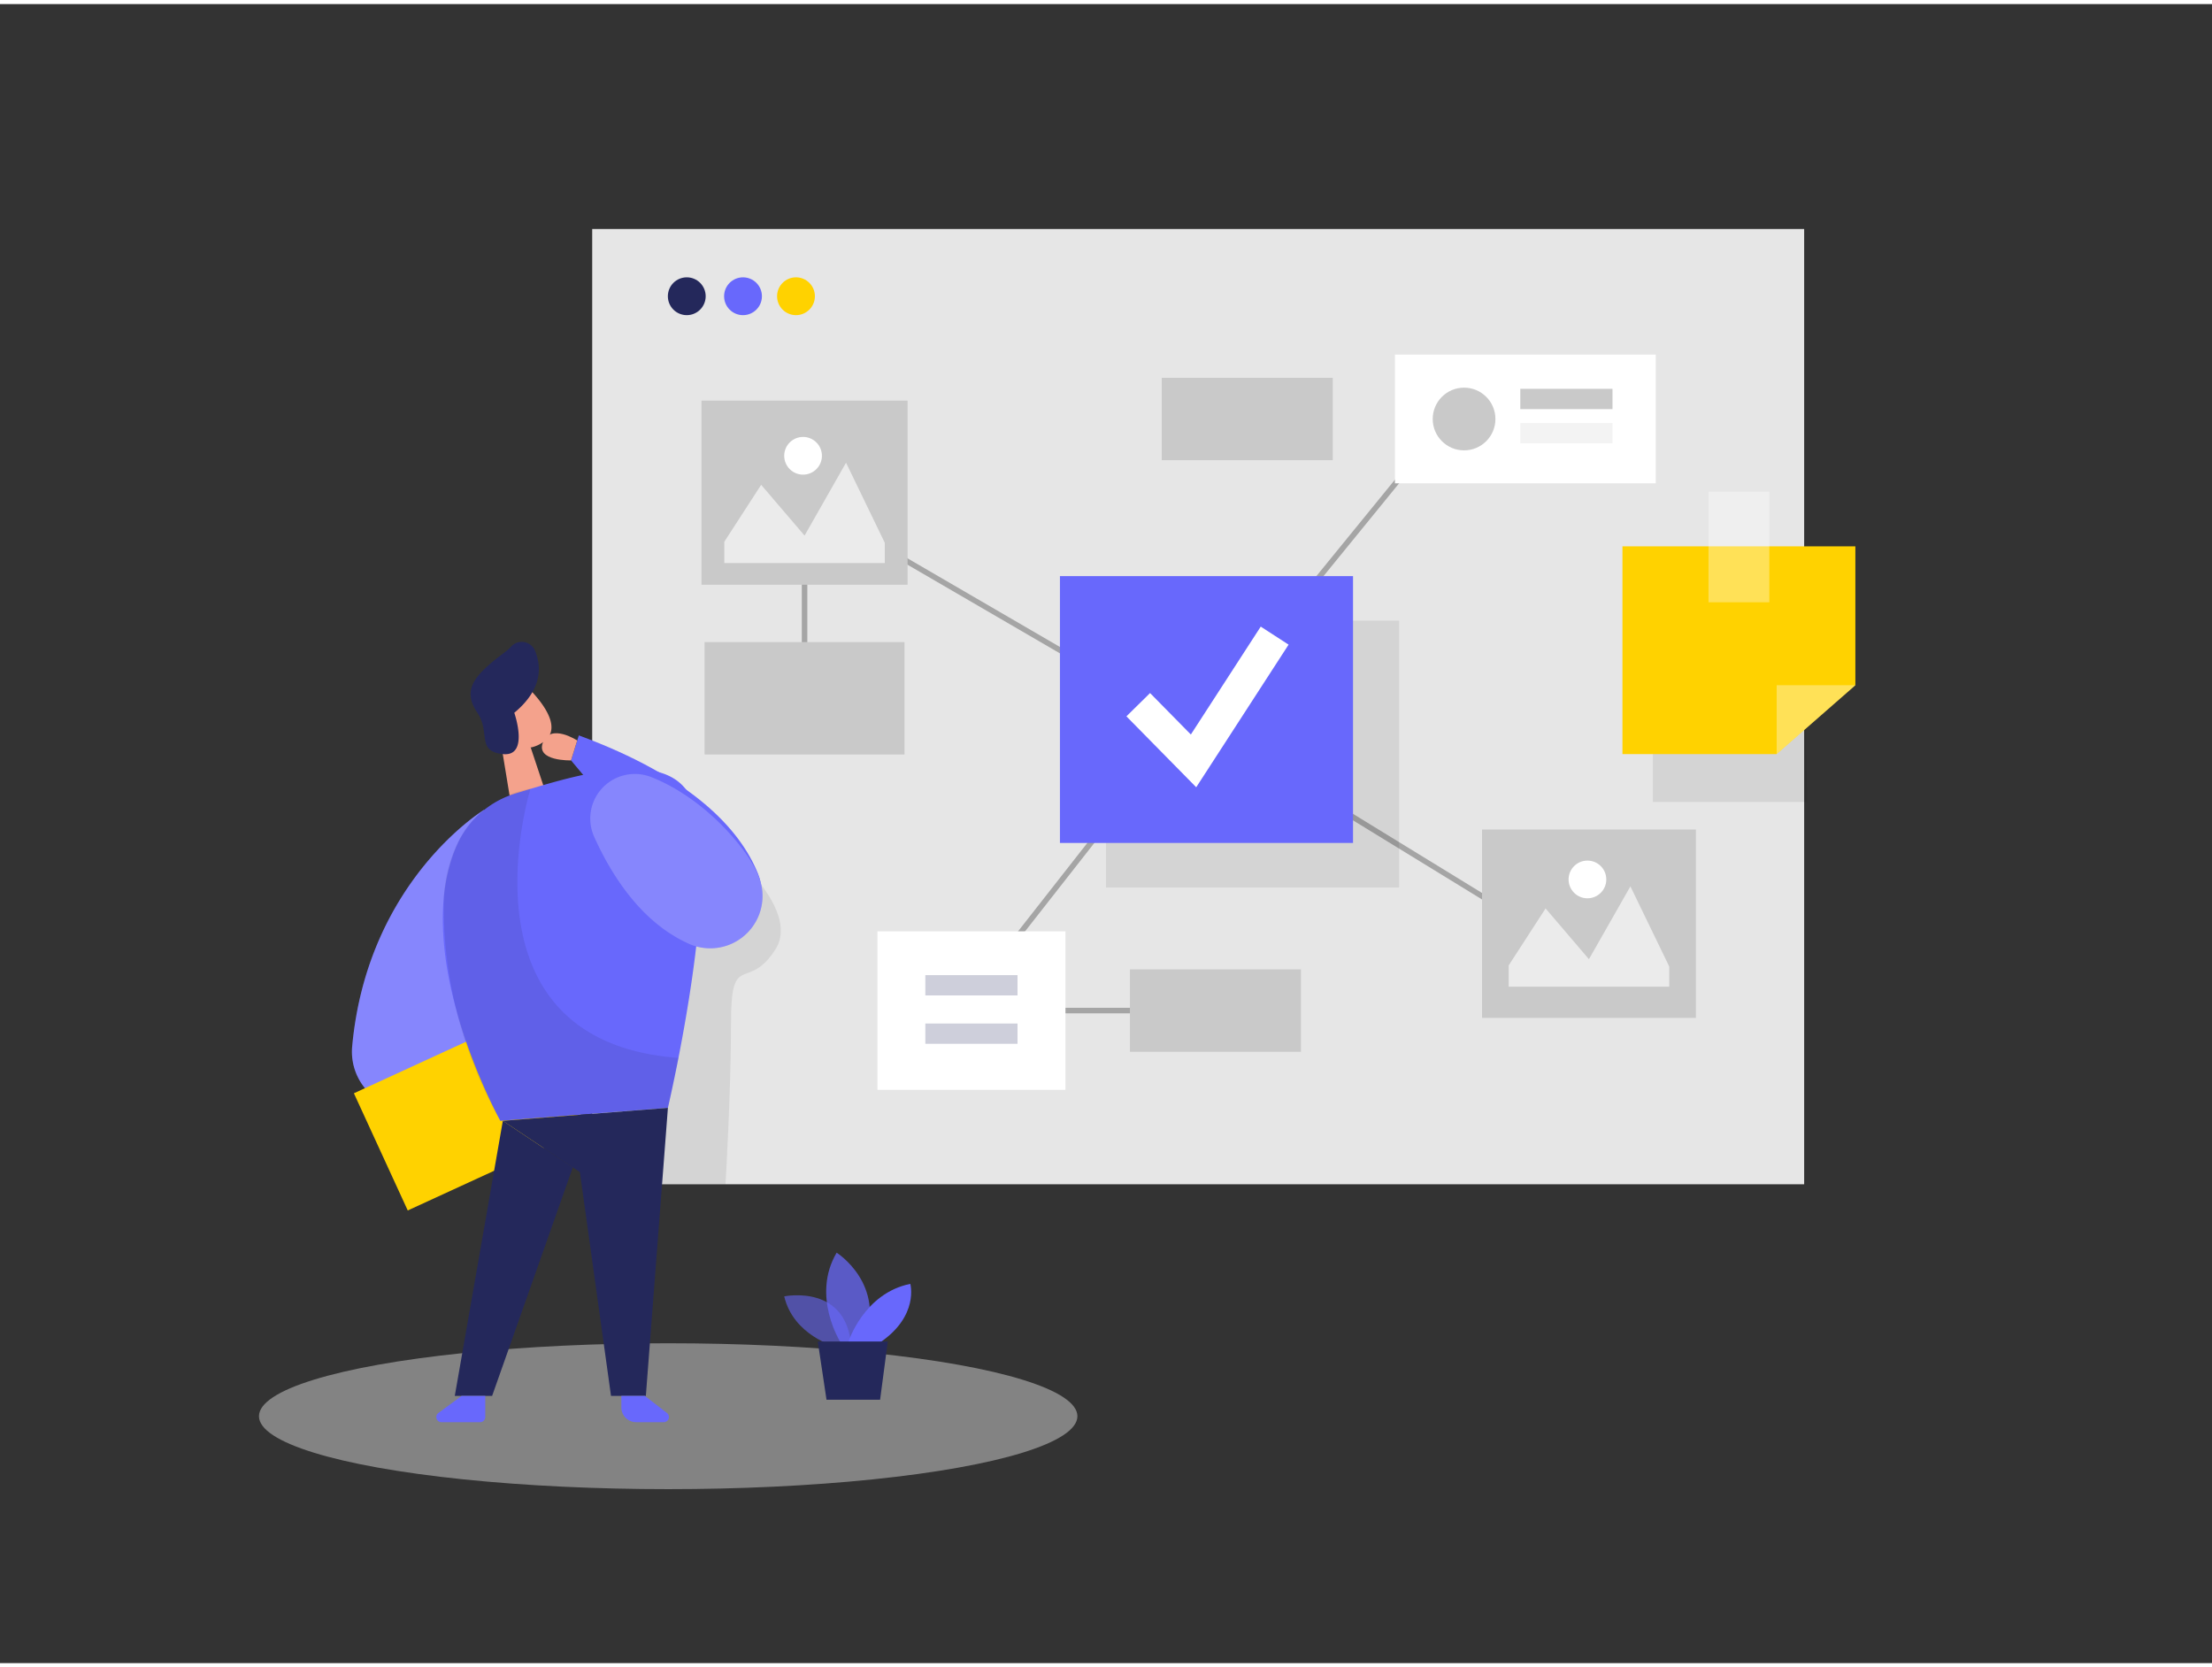 <svg id="Layer_1" data-name="Layer 1" xmlns="http://www.w3.org/2000/svg" viewBox="0 0 400 300" width="406" height="306" class="illustration"><rect x="0" y="0" width="400" height="300" fill="#333333" stroke="none"/><title>#60 mindmap</title><rect x="107.09" y="40.67" width="219.16" height="172.74" fill="#e6e6e6"></rect><path d="M129.86,151.42s15.33,11.82,10.33,19.57-8,.09-8,13.09-1,29.32-1,29.32H112.51l4.3-61.63Z" opacity="0.08"></path><ellipse cx="120.83" cy="255.35" rx="74" ry="13.19" fill="#e6e6e6" opacity="0.45"></ellipse><polygon points="95.97 134.43 98.45 141.88 92.56 145.62 90.44 132.71 95.97 134.43" fill="#f4a28c"></polygon><path d="M88.41,125.52a4.64,4.64,0,0,1,7.67-1.29c2.51,2.68,5.53,6.94,2.11,9.25-5.23,3.55-10-3.08-10-3.08A8.42,8.42,0,0,1,88.41,125.52Z" fill="#f4a28c"></path><path d="M92.24,130.08s-1.34-1.12-1.95.48,1.76,2.36,2.47,1.55S92.24,130.08,92.24,130.08Z" fill="#f4a28c"></path><path d="M87.55,145.69s-21.09,12.77-23.86,42.74a10.39,10.39,0,0,0,7.87,11.11l24.72,6Z" fill="#6868fc"></path><path d="M87.55,145.69s-21.09,12.77-23.86,42.74a10.39,10.39,0,0,0,7.87,11.11l24.72,6Z" fill="#fff" opacity="0.2"></path><path d="M137.09,157.3c-3.28-8.17-12-17.53-32.42-25.06l-1.41,4.52L126,163.9C130.79,169.58,139.86,164.17,137.09,157.3Z" fill="#6868fc"></path><rect x="67.25" y="188.43" width="35.66" height="23.32" transform="translate(-75.79 53.82) rotate(-24.68)" fill="#ffd200"></rect><path d="M93,128.15s2.79,8-2.07,7.47-2.19-3.92-4.6-7.47-1.14-5.94,2.54-9.05c1.68-1.42,2.81-2.09,3.49-2.84a2.6,2.6,0,0,1,4.37.62C98,119.93,98,124,93,128.15Z" fill="#24285b"></path><path d="M82.67,152a17,17,0,0,1,10.64-9.29c9-2.71,26.14-8.39,31.2,0,6.93,11.55-3.73,56.88-3.73,56.88l-30.3,2.35S73.81,171.88,82.67,152Z" fill="#6868fc"></path><polygon points="120.78 199.59 116.79 251.68 110.49 251.68 104.86 211.21 90.93 201.94 120.78 199.59" fill="#24285b"></polygon><polygon points="90.93 201.94 82.24 251.68 88.99 251.68 103.58 210.36 90.93 201.94" fill="#24285b"></polygon><path d="M95.93,141.88s-14.17,45.65,26.76,48.68l-1.91,9-30.3,2.35a78.65,78.65,0,0,1-10.23-40.31s.26-11.64,8.46-16.79A18.48,18.48,0,0,1,95.93,141.88Z" opacity="0.08"></path><path d="M83.47,251.68l-4.2,3.09a.92.92,0,0,0,.55,1.66h7a.93.93,0,0,0,.93-.92v-3.83Z" fill="#6868fc"></path><path d="M116.61,251.68l4,3.09a.93.93,0,0,1-.58,1.66h-5a2.67,2.67,0,0,1-2.67-2.67v-2.08Z" fill="#6868fc"></path><line x1="216.17" y1="127.56" x2="173.5" y2="182" fill="none" stroke="#a5a5a5" stroke-miterlimit="10"></line><path d="M107.46,150.61c3.05,6.77,8.35,15.24,16.77,19.15A9.46,9.46,0,0,0,137,157.28a21.66,21.66,0,0,0-2.36-4c-4.48-6.1-10.85-11.17-16.93-13.52A8.06,8.06,0,0,0,107.46,150.61Z" fill="#6868fc"></path><path d="M107.46,150.61c3.05,6.77,8.35,15.24,16.77,19.15A9.46,9.46,0,0,0,137,157.28a21.66,21.66,0,0,0-2.36-4c-4.48-6.1-10.85-11.17-16.93-13.52A8.06,8.06,0,0,0,107.46,150.61Z" fill="#fff" opacity="0.2"></path><polyline points="326.78 144.27 298.89 144.27 298.89 106.71 326.25 106.71" opacity="0.08"></polyline><path d="M104.38,133.16s-4.8-3.15-6.19.32,5.07,3.28,5.07,3.28Z" fill="#f4a28c"></path><polyline points="147.83 91.33 216.17 131.08 261.83 75.03" fill="none" stroke="#a5a5a5" stroke-miterlimit="10"></polyline><polyline points="321.28 135.62 293.39 135.62 293.39 98.06 335.51 98.06 335.51 123.17" fill="#ffd200"></polyline><line x1="222.17" y1="133.22" x2="282.33" y2="170.11" fill="none" stroke="#a5a5a5" stroke-miterlimit="10"></line><rect x="200" y="111.49" width="53" height="48.25" opacity="0.08"></rect><line x1="145.49" y1="98.5" x2="145.49" y2="127.56" fill="none" stroke="#a5a5a5" stroke-miterlimit="10"></line><line x1="214.53" y1="182" x2="185.47" y2="182" fill="none" stroke="#a5a5a5" stroke-miterlimit="10"></line><rect x="308.95" y="88.17" width="11" height="20" fill="#fff" opacity="0.34"></rect><rect x="191.67" y="103.44" width="53" height="48.25" fill="#6868fc"></rect><rect x="126.85" y="71.71" width="37.27" height="33.29" fill="#c9c9c9"></rect><polygon points="321.28 135.62 321.28 123.17 335.51 123.17 321.28 135.62" fill="#fff" opacity="0.34"></polygon><rect x="268" y="149.26" width="38.67" height="34.07" fill="#c9c9c9"></rect><rect x="252.25" y="63.38" width="47.17" height="23.28" fill="#fff"></rect><rect x="158.67" y="167.67" width="34" height="28.67" fill="#fff"></rect><rect x="204.33" y="174.55" width="30.92" height="14.9" fill="#c9c9c9"></rect><rect x="210.08" y="67.58" width="30.92" height="14.9" fill="#c9c9c9"></rect><rect x="127.41" y="115.37" width="36.15" height="20.32" fill="#c9c9c9"></rect><circle cx="264.75" cy="75.03" r="5.67" fill="#c9c9c9"></circle><rect x="274.92" y="69.57" width="16.67" height="3.67" fill="#c9c9c9"></rect><rect x="274.92" y="75.76" width="16.67" height="3.67" fill="#c9c9c9" opacity="0.22"></rect><rect x="167.33" y="175.59" width="16.67" height="3.67" fill="#24285b" opacity="0.22"></rect><rect x="167.33" y="184.34" width="16.67" height="3.67" fill="#24285b" opacity="0.22"></rect><polygon points="130.98 97.22 137.64 86.93 145.49 96.11 152.99 82.93 160 97.42 160 101.07 130.98 101.07 130.98 97.22" fill="#fff" opacity="0.63"></polygon><circle cx="145.22" cy="81.68" r="3.41" fill="#fff"></circle><polygon points="272.82 173.83 279.49 163.53 287.33 172.71 294.83 159.54 301.85 174.03 301.85 177.68 272.82 177.68 272.82 173.83" fill="#fff" opacity="0.63"></polygon><circle cx="287.06" cy="158.29" r="3.41" fill="#fff"></circle><path d="M151.09,242.78s-7.6-2-9.28-9.1c0,0,11.75-2.43,12.14,9.71Z" fill="#6868fc" opacity="0.58"></path><path d="M152,242s-5.34-8.36-.71-16.22c0,0,9,5.64,5,16.22Z" fill="#6868fc" opacity="0.73"></path><path d="M153.38,242s2.77-8.87,11.23-10.58c0,0,1.62,5.74-5.44,10.58Z" fill="#6868fc"></path><polygon points="147.88 241.84 149.46 252.37 159.15 252.37 160.54 241.84 147.88 241.84" fill="#24285b"></polygon><circle cx="124.19" cy="52.83" r="3.42" fill="#24285b"></circle><circle cx="134.36" cy="52.83" r="3.42" fill="#6868fc"></circle><circle cx="143.94" cy="52.83" r="3.42" fill="#ffd200"></circle><polyline points="205.83 126.69 215.83 136.85 230.5 114.2" fill="none" stroke="#fff" stroke-miterlimit="10" stroke-width="6"></polyline></svg>